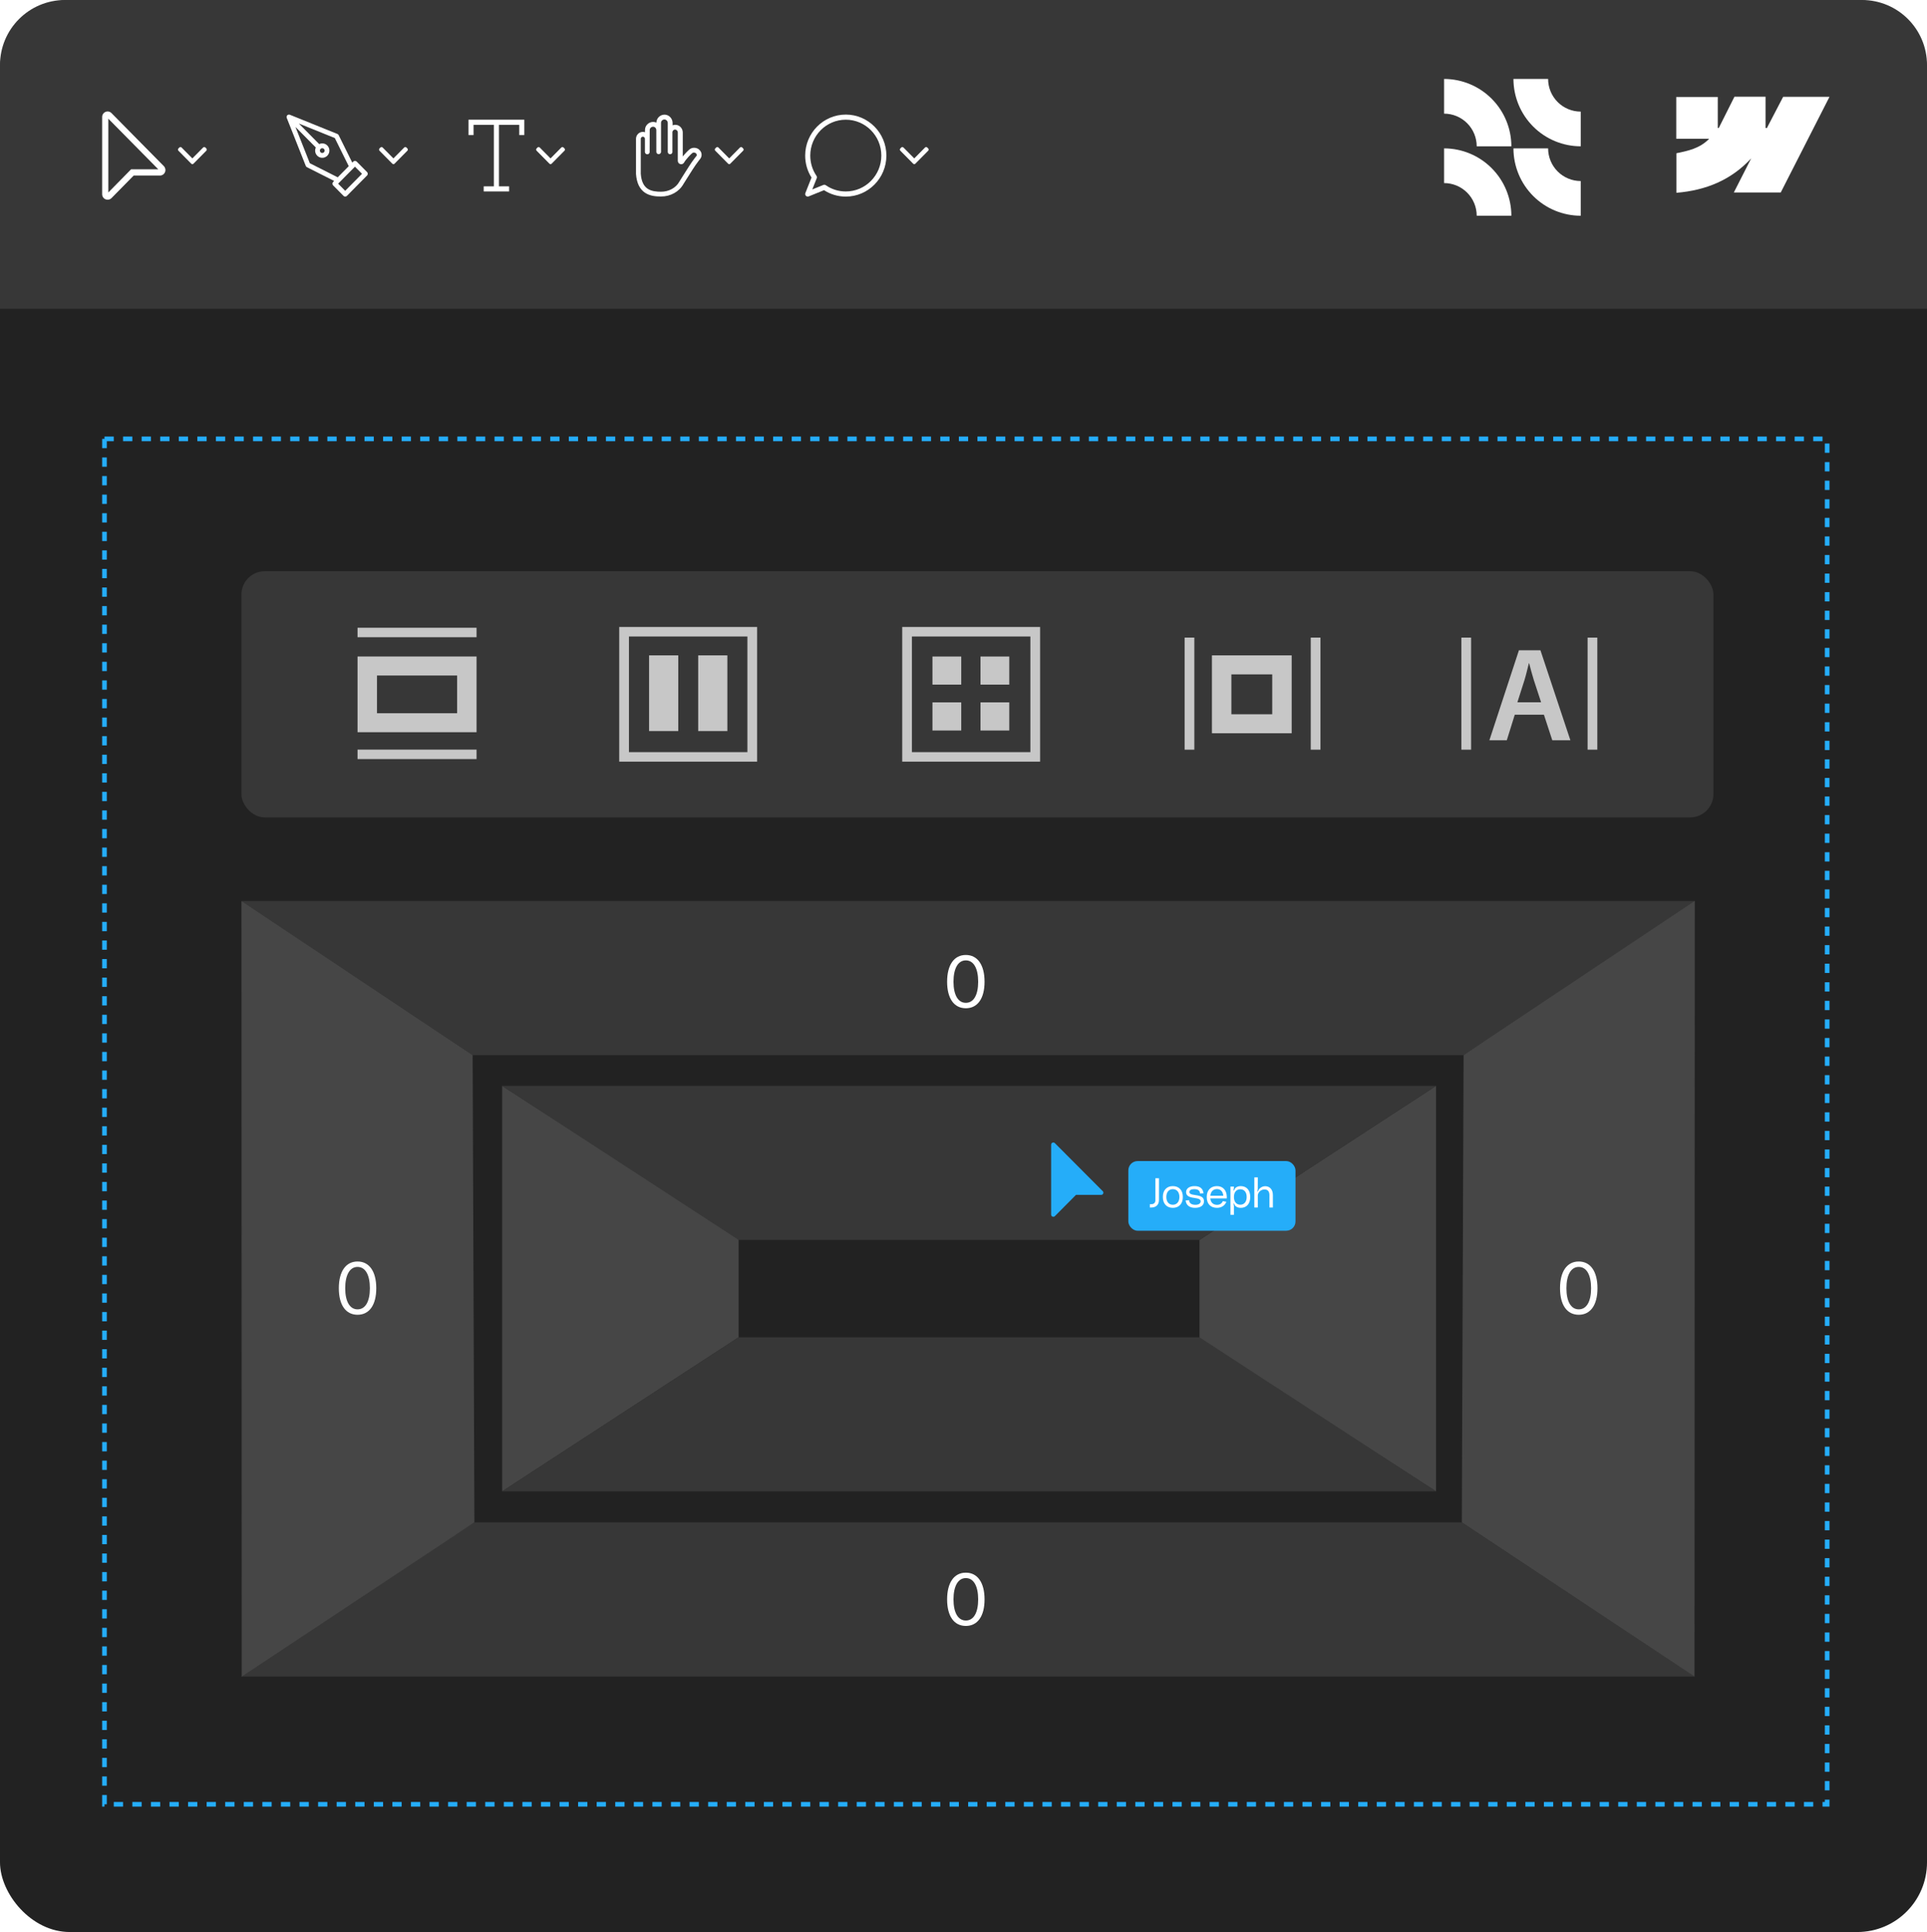 <svg width="415" height="416" viewBox="0 0 415 416" fill="none" xmlns="http://www.w3.org/2000/svg">
<g filter="url(#filter0_b_1414_2415)">
<rect width="415" height="416" rx="15" fill="#222222"/>
</g>
<g filter="url(#filter1_b_1414_2415)">
<path d="M0 14C0 6.268 6.268 0 14 0H401C408.732 0 415 6.268 415 14V66.486H0V14Z" fill="#373737"/>
</g>
<rect x="22.5" y="94.5" width="371" height="294" stroke="#25ADF9" stroke-dasharray="2 2"/>
<g clip-path="url(#clip0_1414_2415)">
<path d="M23.176 43C23.02 43 22.867 42.97 22.724 42.91C22.286 42.728 22 42.296 22 41.813V25.187C22 24.704 22.286 24.275 22.727 24.091C23.169 23.906 23.671 24.007 24.009 24.349L35.281 35.767C35.617 36.106 35.72 36.615 35.537 37.061C35.354 37.507 34.929 37.796 34.451 37.796H28.792L24.013 42.655C23.79 42.879 23.494 43.003 23.179 43.003L23.176 43ZM23.328 25.559V41.441L28.237 36.451H34.082L23.328 25.559Z" fill="white"/>
<path d="M41.669 35.24L44.432 32.45C44.495 32.387 44.531 32.3 44.531 32.209C44.531 32.118 44.495 32.031 44.432 31.968L44.229 31.763C44.096 31.629 43.88 31.629 43.748 31.763L41.426 34.107L39.105 31.763C39.042 31.699 38.955 31.662 38.866 31.662C38.776 31.662 38.69 31.699 38.626 31.763L38.424 31.968C38.361 32.031 38.324 32.118 38.324 32.209C38.324 32.3 38.361 32.387 38.424 32.45L41.19 35.244C41.254 35.307 41.34 35.344 41.433 35.344C41.526 35.344 41.609 35.307 41.675 35.244L41.669 35.24Z" fill="white"/>
<path d="M74.707 42.175L79.054 37.785C79.253 37.584 79.253 37.256 79.054 37.054L76.812 34.791C76.613 34.59 76.288 34.59 76.088 34.791L75.866 35.016L72.933 29.094C72.877 28.98 72.78 28.892 72.664 28.846L62.422 24.707C62.422 24.707 62.422 24.707 62.419 24.707C62.405 24.701 62.392 24.697 62.379 24.694C62.349 24.684 62.316 24.677 62.286 24.674C62.15 24.657 62.017 24.701 61.914 24.781C61.91 24.781 61.907 24.788 61.904 24.791C61.754 24.915 61.694 25.107 61.728 25.288C61.728 25.301 61.734 25.314 61.738 25.328V25.335C61.744 25.351 61.748 25.368 61.754 25.385L65.853 35.727C65.899 35.844 65.985 35.941 66.098 35.998L71.963 38.959L71.741 39.184C71.641 39.285 71.591 39.419 71.591 39.549C71.591 39.68 71.641 39.814 71.741 39.915L73.983 42.178C74.182 42.38 74.507 42.38 74.707 42.178V42.175ZM66.729 35.157L63.631 27.333L68.015 31.76C67.918 31.961 67.865 32.189 67.865 32.427C67.865 33.282 68.556 33.98 69.403 33.98C70.25 33.98 70.941 33.282 70.941 32.427C70.941 31.572 70.25 30.874 69.403 30.874C69.167 30.874 68.941 30.928 68.742 31.025L64.358 26.599L72.106 29.727L75.105 35.78L72.731 38.178L66.736 35.15L66.729 35.157ZM69.4 31.91C69.682 31.91 69.911 32.142 69.911 32.427C69.911 32.712 69.682 32.943 69.4 32.943C69.117 32.943 68.888 32.712 68.888 32.427C68.888 32.142 69.117 31.91 69.4 31.91ZM72.824 39.546L73.192 39.174L76.075 36.263L76.444 35.891L77.961 37.423L74.338 41.082L72.82 39.549L72.824 39.546Z" fill="white"/>
<path d="M84.971 35.24L87.734 32.45C87.798 32.387 87.834 32.3 87.834 32.209C87.834 32.118 87.798 32.031 87.734 31.968L87.532 31.763C87.399 31.629 87.183 31.629 87.05 31.763L84.729 34.107L82.407 31.763C82.344 31.699 82.258 31.662 82.168 31.662C82.079 31.662 81.992 31.699 81.929 31.763L81.727 31.968C81.663 32.031 81.627 32.118 81.627 32.209C81.627 32.3 81.663 32.387 81.727 32.45L84.493 35.244C84.556 35.307 84.643 35.344 84.736 35.344C84.829 35.344 84.912 35.307 84.978 35.244L84.971 35.24Z" fill="white"/>
<path d="M107.454 26.877H111.824V29.084H112.917V25.774H100.895V29.084H101.987V26.877H106.358V40.12H104.172V41.223H109.639V40.12H107.454V26.877Z" fill="white"/>
<path d="M118.805 35.24L121.569 32.45C121.632 32.387 121.668 32.3 121.668 32.209C121.668 32.118 121.632 32.031 121.569 31.968L121.366 31.763C121.233 31.629 121.017 31.629 120.884 31.763L118.563 34.107L116.241 31.763C116.178 31.699 116.092 31.662 116.002 31.662C115.913 31.662 115.826 31.699 115.763 31.763L115.561 31.968C115.497 32.031 115.461 32.118 115.461 32.209C115.461 32.3 115.497 32.387 115.561 32.45L118.327 35.244C118.39 35.307 118.477 35.344 118.57 35.344C118.663 35.344 118.746 35.307 118.812 35.244L118.805 35.24Z" fill="white"/>
<path d="M150.571 32.212C150.122 31.84 149.485 31.723 148.95 31.91C148.807 31.961 148.674 32.031 148.555 32.118C148.249 32.343 147.575 33.024 147.04 33.694V28.52C147.04 28.081 146.861 27.652 146.549 27.34C146.24 27.031 145.832 26.867 145.403 26.874C145.21 26.877 145.024 26.917 144.852 26.984V26.478C144.852 25.999 144.656 25.532 144.317 25.194C143.982 24.858 143.54 24.677 143.072 24.687C142.142 24.704 141.381 25.465 141.355 26.401C141.152 26.307 140.933 26.257 140.707 26.25C140.235 26.237 139.767 26.421 139.425 26.756C139.09 27.085 138.904 27.521 138.904 27.98V28.47C138.757 28.423 138.601 28.396 138.442 28.396C137.632 28.396 136.971 29.064 136.971 29.882V37.407V37.444C137.037 38.429 137.243 39.278 137.578 39.955C137.894 40.592 138.332 41.105 138.884 41.481C139.97 42.219 141.311 42.312 142.358 42.312C144.413 42.312 146.263 41.28 147.19 39.617C147.303 39.432 147.598 38.963 147.921 38.456C148.233 37.96 148.522 37.504 148.777 37.105C148.917 36.883 149.046 36.682 149.156 36.508C149.571 35.854 150.01 35.22 150.468 34.627C150.637 34.405 150.69 34.345 150.7 34.332C150.913 34.097 151.049 33.809 151.089 33.5C151.152 33.014 150.963 32.548 150.564 32.219L150.571 32.212ZM150.079 33.356C150.066 33.456 150.023 33.547 149.95 33.627C149.913 33.668 149.847 33.745 149.661 33.99C149.186 34.61 148.728 35.267 148.299 35.948C148.19 36.122 148.06 36.324 147.921 36.545C147.665 36.947 147.373 37.403 147.06 37.903C146.732 38.423 146.429 38.906 146.32 39.087L146.31 39.107C145.566 40.448 144.055 41.283 142.364 41.283C141.461 41.283 140.318 41.209 139.462 40.626C138.588 40.032 138.11 38.973 137.997 37.39V29.885C137.997 29.637 138.196 29.432 138.442 29.432C138.688 29.432 138.89 29.634 138.89 29.885V32.702C138.89 32.702 138.89 32.719 138.89 32.725C138.89 32.735 138.89 32.742 138.89 32.752C138.89 32.759 138.89 32.769 138.894 32.776C138.894 32.786 138.894 32.792 138.897 32.803C138.897 32.809 138.9 32.819 138.904 32.826C138.904 32.836 138.907 32.843 138.91 32.853C138.91 32.859 138.917 32.87 138.92 32.876C138.92 32.883 138.927 32.893 138.93 32.9C138.93 32.906 138.937 32.916 138.94 32.923C138.943 32.93 138.947 32.94 138.95 32.947C138.953 32.953 138.96 32.96 138.963 32.967C138.967 32.974 138.97 32.98 138.977 32.987C138.98 32.994 138.987 33 138.99 33.007C138.993 33.014 139 33.02 139.003 33.027C139.007 33.034 139.013 33.041 139.02 33.044C139.026 33.051 139.03 33.057 139.036 33.064C139.043 33.071 139.05 33.074 139.053 33.081C139.06 33.087 139.066 33.091 139.073 33.098C139.08 33.104 139.086 33.108 139.093 33.111C139.1 33.118 139.106 33.121 139.113 33.128C139.119 33.131 139.126 33.135 139.133 33.141C139.139 33.145 139.146 33.151 139.156 33.155C139.163 33.158 139.169 33.161 139.176 33.165C139.183 33.168 139.193 33.171 139.199 33.175C139.206 33.175 139.216 33.181 139.222 33.185C139.229 33.185 139.239 33.191 139.246 33.195C139.252 33.195 139.262 33.198 139.269 33.202C139.279 33.202 139.286 33.205 139.292 33.208C139.302 33.208 139.309 33.208 139.319 33.212C139.329 33.212 139.335 33.212 139.345 33.215C139.355 33.215 139.362 33.215 139.372 33.215C139.382 33.215 139.388 33.215 139.398 33.215C139.415 33.215 139.435 33.215 139.452 33.215C139.458 33.215 139.465 33.215 139.475 33.212C139.485 33.212 139.495 33.212 139.505 33.208C139.515 33.208 139.525 33.205 139.535 33.202C139.541 33.202 139.548 33.202 139.555 33.195C139.565 33.191 139.574 33.188 139.584 33.185C139.591 33.185 139.594 33.181 139.601 33.178C139.611 33.175 139.621 33.168 139.631 33.165C139.634 33.165 139.641 33.161 139.644 33.158C139.654 33.151 139.661 33.148 139.671 33.141C139.677 33.141 139.681 33.135 139.687 33.131C139.694 33.124 139.704 33.118 139.711 33.114C139.717 33.111 139.721 33.108 139.727 33.104C139.734 33.098 139.741 33.091 139.747 33.084C139.754 33.081 139.757 33.074 139.764 33.071C139.77 33.064 139.777 33.057 139.78 33.051C139.784 33.044 139.79 33.041 139.794 33.034C139.8 33.027 139.804 33.02 139.81 33.014C139.814 33.007 139.82 33 139.824 32.994C139.827 32.987 139.834 32.98 139.837 32.974C139.84 32.967 139.847 32.96 139.85 32.953C139.853 32.947 139.857 32.94 139.86 32.93C139.863 32.923 139.867 32.913 139.87 32.906C139.87 32.9 139.877 32.89 139.88 32.883C139.88 32.876 139.887 32.866 139.89 32.859C139.89 32.853 139.893 32.843 139.897 32.836C139.897 32.826 139.9 32.819 139.903 32.809C139.903 32.803 139.903 32.792 139.907 32.786C139.907 32.776 139.907 32.769 139.91 32.759C139.91 32.752 139.91 32.742 139.91 32.732C139.91 32.722 139.91 32.715 139.91 32.705L139.923 27.987C139.923 27.809 139.996 27.638 140.132 27.504C140.279 27.36 140.475 27.283 140.674 27.29C141.042 27.3 141.345 27.625 141.345 28.014L141.351 32.675C141.351 32.675 141.351 32.695 141.351 32.702C141.351 32.709 141.351 32.719 141.351 32.725C141.351 32.735 141.351 32.745 141.355 32.752C141.355 32.759 141.355 32.769 141.358 32.776C141.358 32.786 141.365 32.796 141.365 32.806C141.365 32.812 141.365 32.819 141.368 32.826C141.371 32.836 141.375 32.846 141.378 32.856C141.378 32.863 141.381 32.866 141.385 32.873C141.388 32.883 141.394 32.896 141.401 32.906C141.401 32.91 141.404 32.913 141.408 32.92C141.414 32.93 141.421 32.94 141.428 32.953C141.428 32.957 141.431 32.96 141.434 32.963C141.441 32.974 141.448 32.984 141.458 32.994C141.458 32.994 141.461 33 141.464 33.004C141.474 33.014 141.481 33.024 141.491 33.034C141.491 33.034 141.494 33.037 141.497 33.041C141.507 33.051 141.517 33.061 141.527 33.067C141.527 33.067 141.531 33.071 141.534 33.074C141.544 33.084 141.554 33.091 141.567 33.098C141.567 33.098 141.57 33.101 141.574 33.104C141.584 33.111 141.597 33.118 141.607 33.124C141.607 33.124 141.61 33.124 141.614 33.128C141.627 33.135 141.637 33.141 141.65 33.145C141.65 33.145 141.654 33.145 141.657 33.148C141.67 33.155 141.683 33.158 141.697 33.161C141.697 33.161 141.7 33.161 141.703 33.161C141.717 33.165 141.73 33.168 141.743 33.171H141.75C141.783 33.178 141.816 33.181 141.853 33.181C141.853 33.181 141.869 33.181 141.879 33.181C141.889 33.181 141.896 33.181 141.906 33.181C141.916 33.181 141.923 33.181 141.932 33.178C141.939 33.178 141.949 33.178 141.956 33.175C141.966 33.175 141.972 33.171 141.982 33.168C141.989 33.168 141.996 33.165 142.006 33.161C142.016 33.161 142.022 33.155 142.032 33.151C142.039 33.151 142.045 33.148 142.052 33.145C142.062 33.141 142.069 33.135 142.079 33.131C142.085 33.131 142.092 33.124 142.095 33.121C142.105 33.118 142.112 33.111 142.122 33.104C142.128 33.101 142.132 33.098 142.138 33.094C142.145 33.087 142.155 33.084 142.162 33.078C142.168 33.074 142.172 33.071 142.178 33.064C142.185 33.057 142.192 33.051 142.198 33.044C142.202 33.041 142.208 33.034 142.215 33.031C142.221 33.024 142.228 33.017 142.235 33.01C142.238 33.004 142.245 33 142.248 32.994C142.255 32.987 142.258 32.98 142.265 32.974C142.268 32.967 142.275 32.96 142.278 32.957C142.281 32.95 142.288 32.943 142.291 32.933C142.295 32.927 142.301 32.92 142.304 32.913C142.308 32.906 142.311 32.896 142.314 32.89C142.318 32.883 142.321 32.876 142.324 32.866C142.324 32.859 142.331 32.849 142.331 32.843C142.331 32.836 142.338 32.826 142.341 32.819C142.341 32.812 142.344 32.803 142.348 32.796C142.348 32.789 142.351 32.779 142.354 32.772C142.354 32.762 142.354 32.755 142.358 32.745C142.358 32.735 142.358 32.729 142.361 32.719C142.361 32.709 142.361 32.702 142.361 32.692C142.361 32.682 142.361 32.675 142.361 32.665V26.455C142.361 26.059 142.68 25.73 143.072 25.724C143.261 25.724 143.44 25.794 143.58 25.935C143.726 26.079 143.809 26.277 143.809 26.481V32.699C143.809 32.699 143.809 32.719 143.809 32.725C143.809 32.732 143.809 32.742 143.809 32.749C143.809 32.759 143.809 32.766 143.812 32.776C143.812 32.782 143.812 32.792 143.816 32.799C143.816 32.809 143.819 32.816 143.822 32.826C143.822 32.833 143.826 32.843 143.829 32.849C143.829 32.859 143.836 32.87 143.839 32.876C143.839 32.883 143.842 32.89 143.845 32.896C143.849 32.906 143.855 32.916 143.859 32.923C143.859 32.93 143.865 32.933 143.865 32.94C143.872 32.95 143.875 32.96 143.882 32.967C143.882 32.97 143.889 32.977 143.892 32.98C143.899 32.99 143.905 32.997 143.912 33.007C143.915 33.01 143.919 33.017 143.922 33.02C143.928 33.031 143.938 33.037 143.945 33.047C143.945 33.047 143.952 33.054 143.955 33.057C143.965 33.067 143.972 33.074 143.982 33.081C143.985 33.081 143.988 33.087 143.992 33.091C144.002 33.101 144.012 33.108 144.021 33.114C144.021 33.114 144.028 33.118 144.028 33.121C144.038 33.128 144.051 33.135 144.065 33.141C144.065 33.141 144.068 33.141 144.071 33.145C144.085 33.151 144.098 33.158 144.111 33.165C144.111 33.165 144.111 33.165 144.114 33.165C144.128 33.171 144.144 33.175 144.158 33.181C144.191 33.191 144.224 33.198 144.257 33.202C144.274 33.202 144.291 33.202 144.31 33.202C144.31 33.202 144.327 33.202 144.337 33.202C144.347 33.202 144.354 33.202 144.364 33.202C144.374 33.202 144.383 33.202 144.39 33.198C144.397 33.198 144.407 33.198 144.413 33.195C144.423 33.195 144.433 33.191 144.443 33.188C144.45 33.188 144.457 33.188 144.463 33.181C144.473 33.178 144.483 33.175 144.493 33.171C144.5 33.171 144.503 33.168 144.51 33.165C144.52 33.161 144.53 33.155 144.54 33.151C144.543 33.151 144.55 33.148 144.553 33.145C144.563 33.138 144.573 33.135 144.583 33.128C144.586 33.128 144.593 33.121 144.596 33.118C144.606 33.111 144.616 33.104 144.623 33.098C144.626 33.098 144.629 33.091 144.636 33.087C144.646 33.081 144.653 33.071 144.662 33.064C144.666 33.064 144.669 33.057 144.672 33.054C144.679 33.047 144.689 33.037 144.696 33.027C144.696 33.024 144.702 33.02 144.706 33.017C144.712 33.007 144.719 32.997 144.726 32.99C144.726 32.987 144.732 32.984 144.736 32.977C144.742 32.967 144.749 32.957 144.752 32.947C144.752 32.943 144.759 32.937 144.759 32.933C144.765 32.923 144.769 32.913 144.772 32.903C144.772 32.9 144.775 32.893 144.779 32.89C144.782 32.88 144.785 32.87 144.789 32.859C144.789 32.853 144.792 32.849 144.795 32.843C144.795 32.833 144.802 32.823 144.802 32.812C144.802 32.806 144.805 32.799 144.805 32.792C144.805 32.782 144.805 32.772 144.809 32.762C144.809 32.755 144.809 32.749 144.809 32.742C144.809 32.732 144.809 32.722 144.809 32.712C144.809 32.705 144.809 32.695 144.809 32.688V28.423C144.842 28.135 145.084 27.907 145.377 27.9C145.526 27.9 145.672 27.957 145.785 28.068C145.901 28.185 145.971 28.346 145.971 28.51V34.633C145.971 34.969 146.194 35.25 146.512 35.338C146.831 35.425 147.157 35.287 147.326 34.999V34.992C147.731 34.285 148.804 33.175 149.116 32.943C149.153 32.916 149.193 32.893 149.239 32.88C149.442 32.809 149.697 32.859 149.877 33.004C149.96 33.074 150.056 33.188 150.033 33.346L150.079 33.356Z" fill="white"/>
<path d="M157.284 35.24L160.047 32.45C160.11 32.387 160.147 32.3 160.147 32.209C160.147 32.118 160.11 32.031 160.047 31.968L159.844 31.763C159.712 31.629 159.496 31.629 159.363 31.763L157.041 34.107L154.72 31.763C154.657 31.699 154.57 31.662 154.481 31.662C154.391 31.662 154.305 31.699 154.242 31.763L154.039 31.968C153.976 32.031 153.939 32.118 153.939 32.209C153.939 32.3 153.976 32.387 154.039 32.45L156.806 35.244C156.869 35.307 156.955 35.344 157.048 35.344C157.141 35.344 157.224 35.307 157.29 35.244L157.284 35.24Z" fill="white"/>
<path d="M182.149 24.671C177.327 24.671 173.404 28.631 173.404 33.5C173.404 35.197 173.876 36.827 174.769 38.231L173.444 41.572C173.364 41.776 173.411 42.011 173.567 42.168C173.67 42.272 173.809 42.329 173.952 42.329C174.022 42.329 174.088 42.316 174.155 42.289L177.463 40.951C178.854 41.853 180.468 42.329 182.149 42.329C186.971 42.329 190.893 38.369 190.893 33.5C190.893 28.631 186.971 24.671 182.149 24.671ZM182.149 41.226C180.591 41.226 179.097 40.76 177.835 39.878C177.742 39.814 177.632 39.781 177.526 39.781C177.456 39.781 177.39 39.794 177.323 39.821L174.935 40.787L175.892 38.376C175.958 38.205 175.938 38.007 175.835 37.856C174.962 36.582 174.5 35.076 174.5 33.5C174.5 29.241 177.931 25.774 182.152 25.774C186.373 25.774 189.804 29.238 189.804 33.5C189.804 37.762 186.373 41.226 182.152 41.226H182.149Z" fill="white"/>
<path d="M197.137 35.24L199.901 32.45C199.964 32.387 200 32.3 200 32.209C200 32.118 199.964 32.031 199.901 31.968L199.698 31.763C199.565 31.629 199.349 31.629 199.216 31.763L196.895 34.107L194.573 31.763C194.51 31.699 194.424 31.662 194.334 31.662C194.245 31.662 194.158 31.699 194.095 31.763L193.893 31.968C193.829 32.031 193.793 32.118 193.793 32.209C193.793 32.3 193.829 32.387 193.893 32.45L196.659 35.244C196.722 35.307 196.809 35.344 196.902 35.344C196.995 35.344 197.078 35.307 197.144 35.244L197.137 35.24Z" fill="white"/>
</g>
<path d="M325.49 31.503H318.027C318.025 29.638 317.284 27.85 315.967 26.532C314.65 25.213 312.863 24.471 311 24.47V17C314.841 17.005 318.524 18.535 321.24 21.254C323.957 23.972 325.485 27.658 325.49 31.503Z" fill="white"/>
<path d="M325.49 46.452H318.027C318.025 44.587 317.284 42.8 315.967 41.481C314.65 40.162 312.863 39.421 311 39.419V31.95C314.841 31.955 318.524 33.484 321.24 36.203C323.957 38.922 325.485 42.608 325.49 46.452Z" fill="white"/>
<path d="M340.428 46.452C336.586 46.448 332.903 44.919 330.186 42.2C327.47 39.481 325.942 35.794 325.938 31.95H333.401C333.403 33.814 334.143 35.602 335.461 36.921C336.778 38.239 338.565 38.981 340.428 38.983V46.452Z" fill="white"/>
<path d="M340.428 31.503C336.586 31.498 332.904 29.968 330.187 27.249C327.471 24.531 325.943 20.845 325.938 17H333.401C333.403 18.865 334.143 20.653 335.461 21.971C336.778 23.29 338.565 24.031 340.428 24.033V31.503Z" fill="white"/>
<rect x="52" y="123" width="317" height="53" rx="5" fill="#373737"/>
<g clip-path="url(#clip1_1414_2415)">
<path d="M98.445 145.451V153.57H81.189V145.451H98.445ZM102.634 141.36H77V157.66H102.634V141.36Z" fill="#C7C7C7"/>
<path d="M160.96 137.045V161.955H135.452V137.045H160.96ZM163.054 135H133.357V164H163.054V135Z" fill="#C7C7C7"/>
<path d="M221.903 137.045V161.955H196.395V137.045H221.903ZM223.998 135H194.301V164H223.998V135Z" fill="#C7C7C7"/>
<path d="M273.988 145.205V153.795H265.192V145.205H273.988ZM278.177 141.115H261.004V157.885H278.177V141.115Z" fill="#C7C7C7"/>
<path d="M102.634 135.164H77V137.209H102.634V135.164Z" fill="#C7C7C7"/>
<path d="M102.634 161.403H77V163.448H102.634V161.403Z" fill="#C7C7C7"/>
<path d="M146.07 141.115H139.787V157.415H146.07V141.115Z" fill="#C7C7C7"/>
<path d="M156.646 141.115H150.363V157.415H156.646V141.115Z" fill="#C7C7C7"/>
<path d="M207.014 141.36H200.814V147.414H207.014V141.36Z" fill="#C7C7C7"/>
<path d="M217.359 141.36H211.16V147.414H217.359V141.36Z" fill="#C7C7C7"/>
<path d="M207.014 151.238H200.814V157.292H207.014V151.238Z" fill="#C7C7C7"/>
<path d="M217.359 151.238H211.16V157.292H217.359V151.238Z" fill="#C7C7C7"/>
<path d="M257.213 137.291H255.119V161.423H257.213V137.291Z" fill="#C7C7C7"/>
<path d="M284.376 137.291H282.281V161.423H284.376V137.291Z" fill="#C7C7C7"/>
<path d="M316.817 137.291H314.723V161.423H316.817V137.291Z" fill="#C7C7C7"/>
<path d="M344.001 137.291H341.906V161.423H344.001V137.291Z" fill="#C7C7C7"/>
<path d="M326.22 153.897L324.503 159.398H320.754L327.121 140.01H331.749L338.199 159.398H334.304L332.503 153.897H326.199H326.22ZM331.895 151.218L330.325 146.432C329.948 145.246 329.613 143.937 329.32 142.812H329.257C328.963 143.937 328.67 145.287 328.314 146.432L326.785 151.218H331.875H331.895Z" fill="#C7C7C7"/>
</g>
<g clip-path="url(#clip2_1414_2415)">
<path d="M52 194L101.788 227.189H315.198C315.198 227.189 367.015 194 364.93 194H52Z" fill="#373737"/>
<path d="M364.986 361L314.817 327.811H102.168C102.168 327.811 49.985 361 52.056 361H364.986Z" fill="#373737"/>
<path d="M52 194L52.056 361L102.168 327.797L101.788 227.189L52 194Z" fill="#464646"/>
<path d="M364.987 194L364.93 361L314.818 327.797L315.199 227.189L364.987 194Z" fill="#464646"/>
<path d="M108.143 233.81V321.12L159.072 287.945V266.702L108.143 233.81Z" fill="#464646"/>
<path d="M309.268 321.12V233.81L258.324 266.984V288.241L309.268 321.12Z" fill="#464646"/>
<path d="M159.072 287.945H258.324L309.267 321.12H108.143L159.072 287.945Z" fill="#373737"/>
<path d="M258.324 266.984H159.072L108.143 233.81H309.267L258.324 266.984Z" fill="#373737"/>
<g clip-path="url(#clip3_1414_2415)">
<path d="M226.844 262C226.783 262 226.722 261.989 226.664 261.964C226.489 261.892 226.375 261.721 226.375 261.531V246.469C226.375 246.279 226.489 246.108 226.664 246.036C226.84 245.963 227.041 246.004 227.175 246.137L237.488 256.481C237.622 256.615 237.662 256.817 237.589 256.992C237.517 257.167 237.346 257.281 237.156 257.281H231.725L227.175 261.863C227.085 261.952 226.966 262 226.844 262Z" fill="#25ADF9"/>
</g>
<rect x="243" y="250" width="36" height="15" rx="2" fill="#25ADF9"/>
<path d="M247.636 260V259.28H248.014C248.491 259.28 248.824 258.956 248.824 258.479V253.7H249.598V258.371C249.598 259.388 248.977 260 247.96 260H247.636ZM252.585 260.072C251.253 260.072 250.425 259.172 250.434 257.732C250.425 256.292 251.253 255.392 252.585 255.392C253.917 255.392 254.745 256.292 254.736 257.732C254.745 259.172 253.917 260.072 252.585 260.072ZM252.585 259.406C253.449 259.406 253.998 258.758 253.998 257.732C253.998 256.706 253.449 256.049 252.585 256.049C251.721 256.049 251.181 256.706 251.181 257.732C251.181 258.758 251.721 259.406 252.585 259.406ZM257.354 260.072C256.157 260.072 255.437 259.478 255.347 258.479L256.085 258.425C256.139 259.073 256.58 259.415 257.453 259.415C258.146 259.415 258.578 259.127 258.578 258.659C258.578 258.245 258.155 258.065 257.165 257.93C255.977 257.777 255.437 257.417 255.437 256.679C255.437 255.914 256.157 255.392 257.237 255.392C258.434 255.392 259.064 255.896 259.19 256.949L258.452 256.994C258.398 256.319 257.993 256.049 257.156 256.049C256.517 256.049 256.157 256.283 256.157 256.652C256.157 257.039 256.454 257.192 257.453 257.327C258.731 257.516 259.289 257.813 259.289 258.659C259.289 259.46 258.677 260.072 257.354 260.072ZM262.097 260.072C260.72 260.072 259.883 259.235 259.883 257.732C259.883 256.274 260.756 255.392 262.079 255.392C263.393 255.392 264.203 256.319 264.203 257.732C264.203 257.831 264.203 257.957 264.194 258.038H260.648C260.729 258.92 261.278 259.424 262.097 259.424C262.718 259.424 263.123 259.136 263.357 258.623L264.113 258.767C263.78 259.586 263.042 260.072 262.097 260.072ZM260.657 257.462H263.447C263.384 256.589 262.871 256.031 262.079 256.031C261.278 256.031 260.756 256.571 260.657 257.462ZM267.208 260.072C266.704 260.072 266.299 259.919 266.011 259.622L265.741 259.118L265.66 259.145L265.741 259.712V261.575H264.994V255.5H265.741L265.732 255.761L265.651 256.328L265.741 256.355L266.002 255.851C266.299 255.545 266.704 255.392 267.208 255.392C268.477 255.392 269.26 256.283 269.251 257.732C269.26 259.181 268.477 260.072 267.208 260.072ZM267.118 259.397C267.964 259.397 268.486 258.758 268.486 257.732C268.486 256.706 267.964 256.076 267.118 256.076C266.263 256.076 265.741 256.706 265.741 257.732C265.741 258.758 266.263 259.397 267.118 259.397ZM273.384 257.318C273.384 256.571 273.051 256.112 272.322 256.112C271.62 256.112 270.972 256.634 270.882 257.345V260H270.135V253.52H270.882L270.873 255.986L270.792 256.535L270.882 256.562L271.143 256.067C271.449 255.689 271.935 255.41 272.448 255.41C273.483 255.41 274.131 256.148 274.131 257.327V260H273.384V257.318Z" fill="white"/>
<path d="M208.002 217.096C205.474 217.096 203.97 215 203.97 211.384C203.97 207.768 205.474 205.624 208.002 205.624C210.53 205.624 212.034 207.768 212.034 211.384C212.034 215 210.53 217.096 208.002 217.096ZM208.002 215.928C209.682 215.928 210.658 214.248 210.658 211.384C210.658 208.504 209.682 206.792 208.002 206.792C206.338 206.792 205.346 208.504 205.346 211.384C205.346 214.248 206.338 215.928 208.002 215.928Z" fill="white"/>
<path d="M340.002 283.096C337.474 283.096 335.97 281 335.97 277.384C335.97 273.768 337.474 271.624 340.002 271.624C342.53 271.624 344.034 273.768 344.034 277.384C344.034 281 342.53 283.096 340.002 283.096ZM340.002 281.928C341.682 281.928 342.658 280.248 342.658 277.384C342.658 274.504 341.682 272.792 340.002 272.792C338.338 272.792 337.346 274.504 337.346 277.384C337.346 280.248 338.338 281.928 340.002 281.928Z" fill="white"/>
<path d="M77.002 283.096C74.474 283.096 72.97 281 72.97 277.384C72.97 273.768 74.474 271.624 77.002 271.624C79.53 271.624 81.034 273.768 81.034 277.384C81.034 281 79.53 283.096 77.002 283.096ZM77.002 281.928C78.682 281.928 79.658 280.248 79.658 277.384C79.658 274.504 78.682 272.792 77.002 272.792C75.338 272.792 74.346 274.504 74.346 277.384C74.346 280.248 75.338 281.928 77.002 281.928Z" fill="white"/>
<path d="M208.002 350.096C205.474 350.096 203.97 348 203.97 344.384C203.97 340.768 205.474 338.624 208.002 338.624C210.53 338.624 212.034 340.768 212.034 344.384C212.034 348 210.53 350.096 208.002 350.096ZM208.002 348.928C209.682 348.928 210.658 347.248 210.658 344.384C210.658 341.504 209.682 339.792 208.002 339.792C206.338 339.792 205.346 341.504 205.346 344.384C205.346 347.248 206.338 348.928 208.002 348.928Z" fill="white"/>
</g>
<path d="M383.505 41.441H373.401C374.698 38.889 375.917 36.492 377.137 34.094C372.82 38.765 367.398 40.989 361.026 41.511V33.001C363.554 32.477 366.099 31.95 368.089 29.876H361V20.886H369.941V27.537C370.009 27.549 370.076 27.56 370.147 27.57C371.27 25.329 372.396 23.089 373.53 20.83H380.23V27.53C380.319 27.555 380.408 27.581 380.497 27.607C381.665 25.364 382.835 23.122 384.02 20.848H394C390.439 27.834 386.988 34.607 383.505 41.438V41.441Z" fill="white"/>
<defs>
<filter id="filter0_b_1414_2415" x="-8" y="-8" width="431" height="432" filterUnits="userSpaceOnUse" color-interpolation-filters="sRGB">
<feFlood flood-opacity="0" result="BackgroundImageFix"/>
<feGaussianBlur in="BackgroundImageFix" stdDeviation="4"/>
<feComposite in2="SourceAlpha" operator="in" result="effect1_backgroundBlur_1414_2415"/>
<feBlend mode="normal" in="SourceGraphic" in2="effect1_backgroundBlur_1414_2415" result="shape"/>
</filter>
<filter id="filter1_b_1414_2415" x="-8" y="-8" width="431" height="82.486" filterUnits="userSpaceOnUse" color-interpolation-filters="sRGB">
<feFlood flood-opacity="0" result="BackgroundImageFix"/>
<feGaussianBlur in="BackgroundImageFix" stdDeviation="4"/>
<feComposite in2="SourceAlpha" operator="in" result="effect1_backgroundBlur_1414_2415"/>
<feBlend mode="normal" in="SourceGraphic" in2="effect1_backgroundBlur_1414_2415" result="shape"/>
</filter>
<clipPath id="clip0_1414_2415">
<rect width="178" height="19" fill="white" transform="translate(22 24)"/>
</clipPath>
<clipPath id="clip1_1414_2415">
<rect width="267" height="29" fill="white" transform="translate(77 135)"/>
</clipPath>
<clipPath id="clip2_1414_2415">
<rect width="313" height="167" fill="white" transform="translate(52 194)"/>
</clipPath>
<clipPath id="clip3_1414_2415">
<rect width="16" height="16" fill="white" transform="translate(224 246)"/>
</clipPath>
</defs>
</svg>
